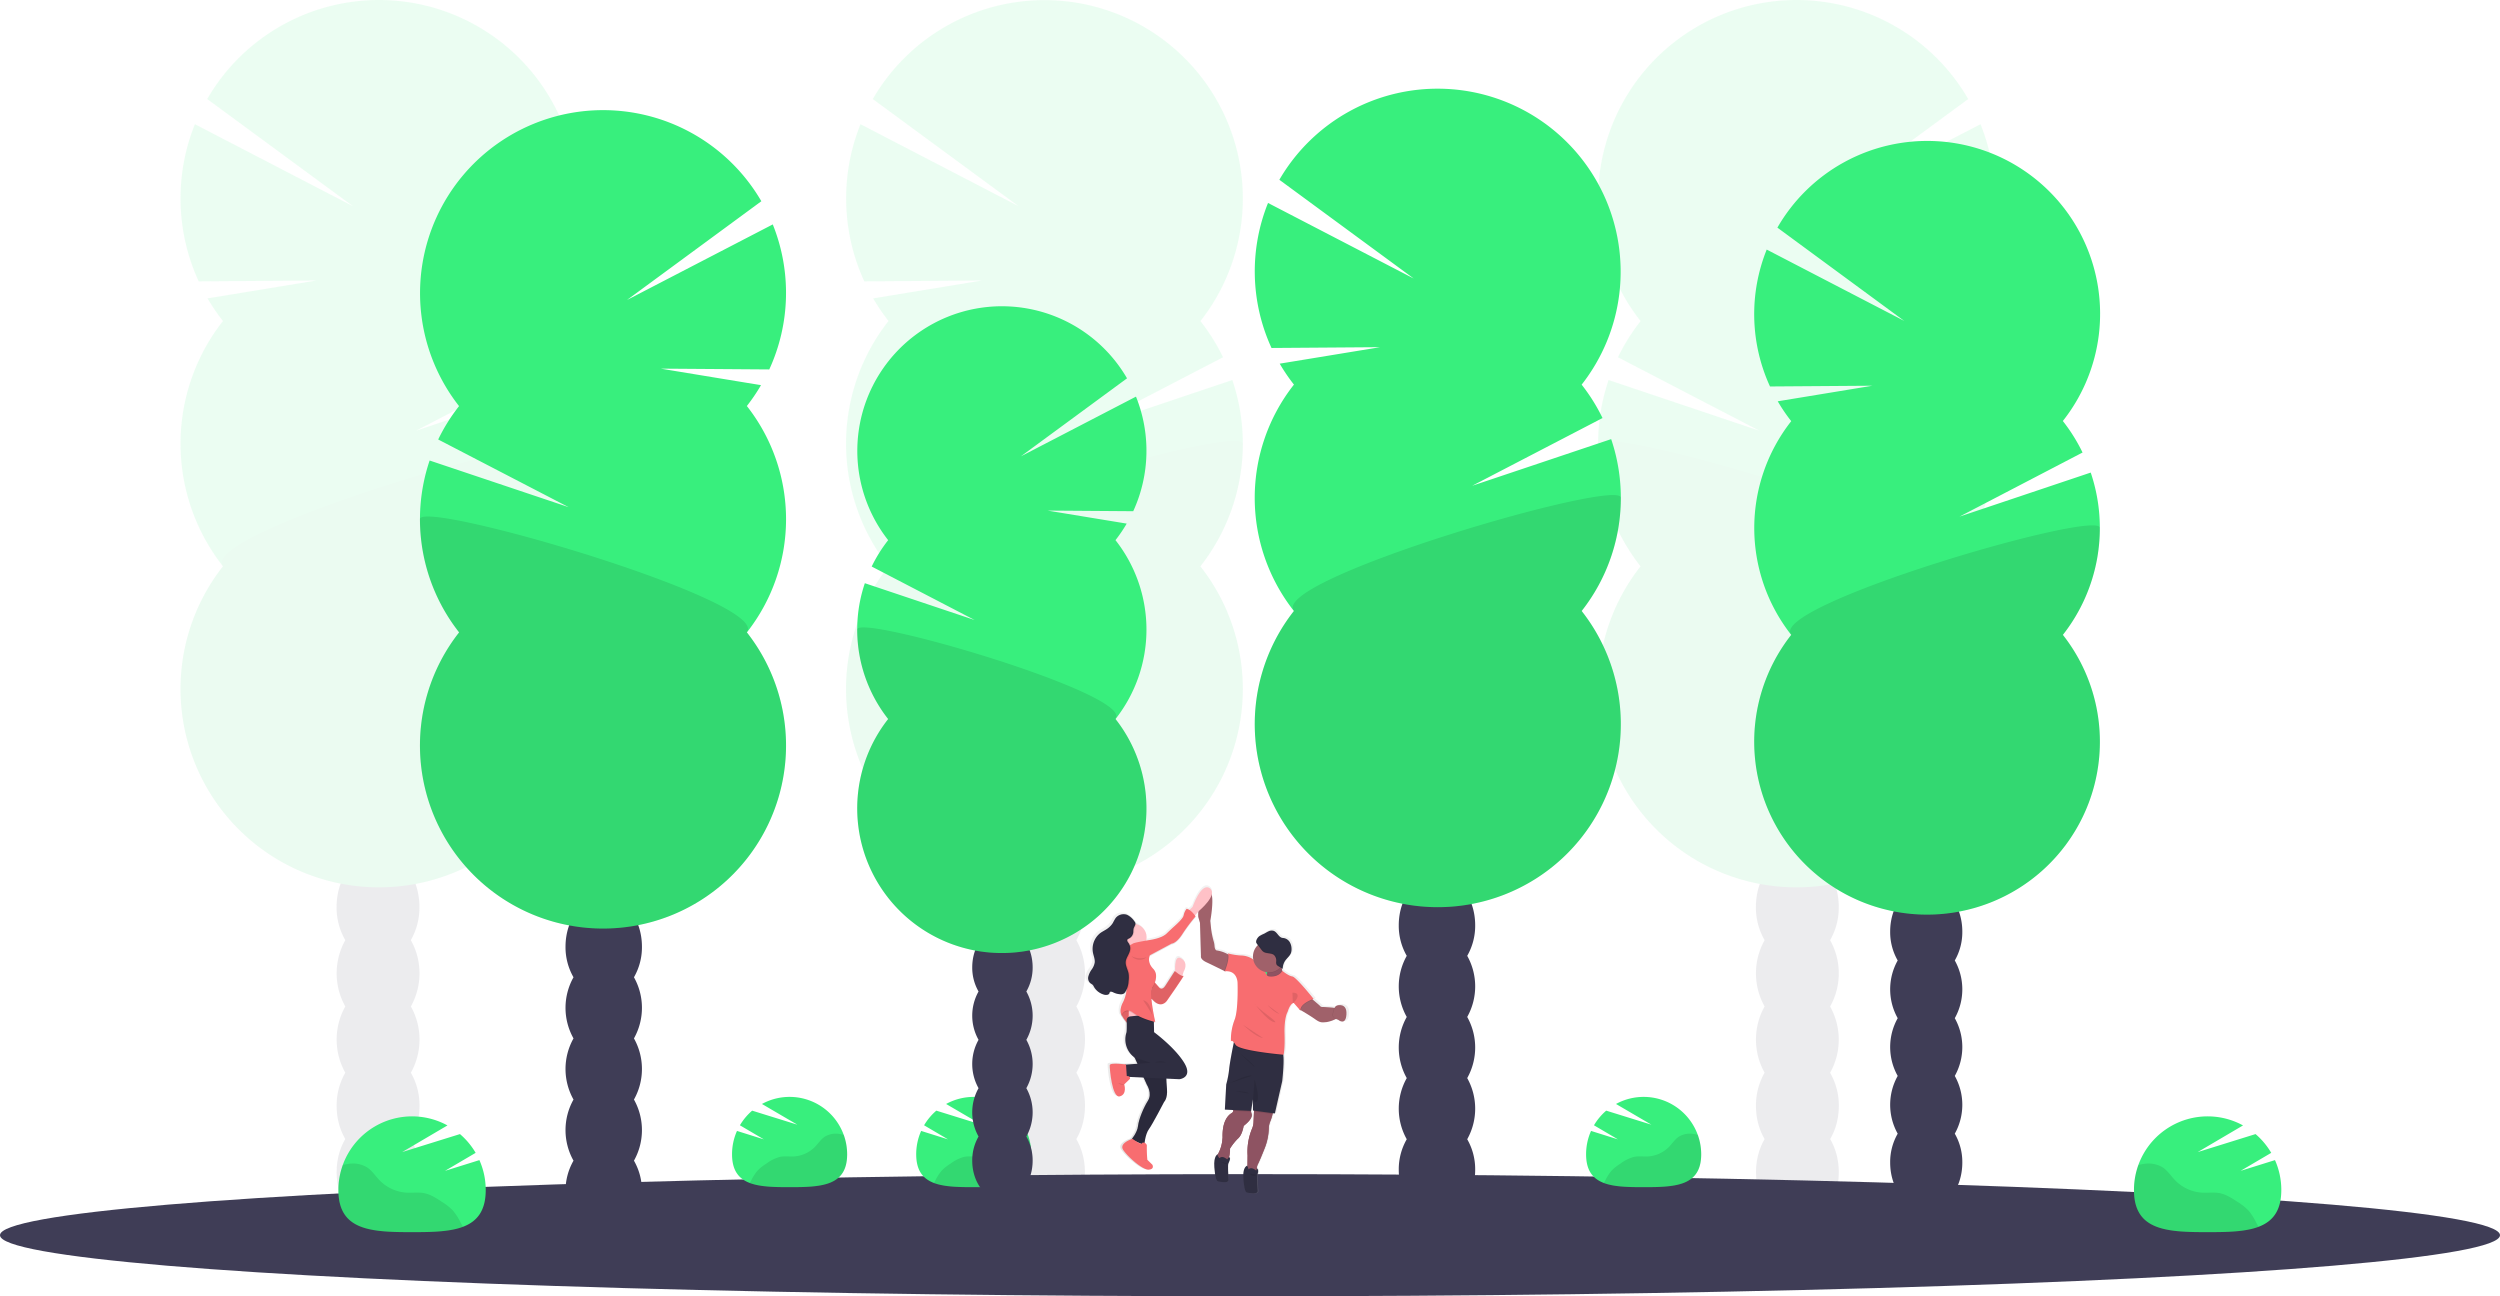 <?xml version="1.0" encoding="UTF-8" standalone="no"?>
<svg
   xmlns:dc="http://purl.org/dc/elements/1.1/"
   xmlns:cc="http://creativecommons.org/ns#"
   xmlns:rdf="http://www.w3.org/1999/02/22-rdf-syntax-ns#"
   xmlns:svg="http://www.w3.org/2000/svg"
   xmlns="http://www.w3.org/2000/svg"
   xmlns:sodipodi="http://sodipodi.sourceforge.net/DTD/sodipodi-0.dtd"
   xmlns:inkscape="http://www.inkscape.org/namespaces/inkscape"
   id="a9370ae1-210a-4918-a96d-edf406e909af"
   data-name="Layer 1"
   width="1086"
   height="563.104"
   viewBox="0 0 1086 563.104"
   version="1.1"
   sodipodi:docname="nature.svg"
   inkscape:version="1.0.1 (0767f8302a, 2020-10-17)">
  <sodipodi:namedview
     pagecolor="#ffffff"
     bordercolor="#666666"
     borderopacity="1"
     objecttolerance="10"
     gridtolerance="10"
     guidetolerance="10"
     inkscape:pageopacity="0"
     inkscape:pageshadow="2"
     inkscape:window-width="1860"
     inkscape:window-height="1016"
     id="namedview472"
     showgrid="false"
     inkscape:zoom="0.2705301"
     inkscape:cx="115.20514"
     inkscape:cy="340.01483"
     inkscape:window-x="60"
     inkscape:window-y="27"
     inkscape:window-maximized="1"
     inkscape:current-layer="g705"
     inkscape:document-rotation="0"
     fit-margin-top="0"
     fit-margin-left="0"
     fit-margin-right="0"
     fit-margin-bottom="0" />
  <defs
     id="defs9">
    <linearGradient
       id="b77fcadf-efbd-44d1-9146-365d58ec581c"
       x1="585.8"
       y1="811"
       x2="585.8"
       y2="677.2"
       gradientUnits="userSpaceOnUse">
      <stop
         offset="0"
         stop-color="gray"
         stop-opacity="0.25"
         id="stop2" />
      <stop
         offset="0.54"
         stop-color="gray"
         stop-opacity="0.12"
         id="stop4" />
      <stop
         offset="1"
         stop-color="gray"
         stop-opacity="0.1"
         id="stop6" />
    </linearGradient>
  </defs>
  <title
     id="title11">festivities</title>
  <g
     id="g705"
     transform="translate(0,-248.266)"
     inkscape:export-xdpi="96"
     inkscape:export-ydpi="96">
    <g
       id="g1050">
      <g
         opacity="0.1"
         id="g101">
        <ellipse
           cx="780.79"
           cy="757.47"
           rx="17.99"
           ry="23.55"
           fill="#3f3d56"
           id="ellipse89" />
        <path
           d="m 852,701 a 28.31,28.31 0 0 0 3.76,-14.39 c 0,-13 -8.06,-23.56 -18,-23.56 -9.94,0 -18,10.55 -18,23.56 a 28.41,28.41 0 0 0 3.79,14.39 29.44,29.44 0 0 0 0,28.79 29.42,29.42 0 0 0 0,28.78 28.47,28.47 0 0 0 -3.76,14.4 c 0,13 8.06,23.55 18,23.55 9.94,0 18,-10.54 18,-23.55 A 28.37,28.37 0 0 0 852,758.6 29.42,29.42 0 0 0 852,729.82 29.44,29.44 0 0 0 852,701 Z"
           transform="translate(-57,-44.32)"
           fill="#3f3d56"
           id="path91" />
        <ellipse
           cx="780.79"
           cy="613.53"
           rx="17.99"
           ry="23.55"
           fill="#3f3d56"
           id="ellipse93" />
        <ellipse
           cx="780.79"
           cy="584.75"
           rx="17.99"
           ry="23.55"
           fill="#3f3d56"
           id="ellipse95" />
        <path
           d="m 905.14,432.07 a 85.17,85.17 0 0 0 6.7,-9.87 l -47.28,-7.76 51.13,0.38 a 86.35,86.35 0 0 0 1.65,-68.29 l -68.6,35.59 63.26,-46.51 a 86.19,86.19 0 1 0 -142.34,96.46 86.51,86.51 0 0 0 -9.83,15.71 l 61.37,31.88 -65.43,-22 a 86.22,86.22 0 0 0 13.89,80.93 86.18,86.18 0 1 0 135.48,0 86.19,86.19 0 0 0 0,-106.56 z"
           transform="translate(-57,-44.32)"
           fill="#38ef7d"
           id="path97" />
        <path
           d="m 751.22,485.35 a 85.81,85.81 0 0 0 18.44,53.28 86.18,86.18 0 1 0 135.48,0 C 916.69,524 751.22,475.68 751.22,485.35 Z"
           transform="translate(-57,-44.32)"
           opacity="0.1"
           id="path99" />
      </g>
      <g
         opacity="0.1"
         id="g115">
        <ellipse
           cx="164.21"
           cy="757.47"
           rx="17.99"
           ry="23.55"
           fill="#3f3d56"
           id="ellipse103" />
        <path
           d="m 235.45,701 a 28.41,28.41 0 0 0 3.76,-14.39 c 0,-13 -8.06,-23.56 -18,-23.56 -9.94,0 -18,10.55 -18,23.56 A 28.31,28.31 0 0 0 207,701 a 29.44,29.44 0 0 0 0,28.79 29.42,29.42 0 0 0 0,28.78 28.37,28.37 0 0 0 -3.76,14.4 c 0,13 8.06,23.55 18,23.55 9.94,0 18,-10.54 18,-23.55 a 28.47,28.47 0 0 0 -3.76,-14.4 29.42,29.42 0 0 0 0,-28.78 29.44,29.44 0 0 0 0,-28.79 z"
           transform="translate(-57,-44.32)"
           fill="#3f3d56"
           id="path105" />
        <ellipse
           cx="164.21"
           cy="613.53"
           rx="17.99"
           ry="23.55"
           fill="#3f3d56"
           id="ellipse107" />
        <ellipse
           cx="164.21"
           cy="584.75"
           rx="17.99"
           ry="23.55"
           fill="#3f3d56"
           id="ellipse109" />
        <path
           d="m 153.86,432.07 a 85.17,85.17 0 0 1 -6.7,-9.87 l 47.28,-7.76 -51.13,0.38 a 86.35,86.35 0 0 1 -1.65,-68.29 l 68.6,35.59 L 147,335.61 a 86.19,86.19 0 1 1 142.34,96.46 86.51,86.51 0 0 1 9.83,15.71 l -61.37,31.88 65.43,-22 a 86.22,86.22 0 0 1 -13.89,80.93 86.18,86.18 0 1 1 -135.48,0 86.19,86.19 0 0 1 0,-106.56 z"
           transform="translate(-57,-44.32)"
           fill="#38ef7d"
           id="path111" />
        <path
           d="m 307.78,485.35 a 85.81,85.81 0 0 1 -18.44,53.28 86.18,86.18 0 1 1 -135.48,0 C 142.31,524 307.78,475.68 307.78,485.35 Z"
           transform="translate(-57,-44.32)"
           opacity="0.1"
           id="path113" />
      </g>
      <g
         opacity="0.1"
         id="g129">
        <ellipse
           cx="453.31"
           cy="757.47"
           rx="17.99"
           ry="23.55"
           fill="#3f3d56"
           id="ellipse117" />
        <path
           d="m 524.55,701 a 28.4,28.4 0 0 0 3.75,-14.39 c 0,-13 -8,-23.56 -18,-23.56 -10,0 -18,10.55 -18,23.56 a 28.31,28.31 0 0 0 3.78,14.39 29.44,29.44 0 0 0 0,28.79 29.42,29.42 0 0 0 0,28.78 28.37,28.37 0 0 0 -3.76,14.4 c 0,13 8.06,23.55 18,23.55 9.94,0 18,-10.54 18,-23.55 a 28.47,28.47 0 0 0 -3.75,-14.4 29.48,29.48 0 0 0 0,-28.78 29.5,29.5 0 0 0 0,-28.79 z"
           transform="translate(-57,-44.32)"
           fill="#3f3d56"
           id="path119" />
        <ellipse
           cx="453.31"
           cy="613.53"
           rx="17.99"
           ry="23.55"
           fill="#3f3d56"
           id="ellipse121" />
        <ellipse
           cx="453.31"
           cy="584.75"
           rx="17.99"
           ry="23.55"
           fill="#3f3d56"
           id="ellipse123" />
        <path
           d="m 443,432.07 a 85.17,85.17 0 0 1 -6.7,-9.87 l 47.27,-7.76 -51.12,0.38 a 86.35,86.35 0 0 1 -1.65,-68.29 l 68.6,35.59 -63.27,-46.51 a 86.19,86.19 0 1 1 142.35,96.46 85.91,85.91 0 0 1 9.82,15.71 l -61.4,31.88 65.43,-22 a 86.22,86.22 0 0 1 -13.89,80.93 86.18,86.18 0 1 1 -135.48,0 86.19,86.19 0 0 1 0,-106.56 z"
           transform="translate(-57,-44.32)"
           fill="#38ef7d"
           id="path125" />
        <path
           d="m 596.88,485.35 a 85.81,85.81 0 0 1 -18.44,53.28 86.18,86.18 0 1 1 -135.48,0 C 431.41,524 596.88,475.68 596.88,485.35 Z"
           transform="translate(-57,-44.32)"
           opacity="0.1"
           id="path127" />
      </g>
      <path
         d="m 906.16,709.81 a 24.69,24.69 0 0 0 3.27,-12.54 c 0,-11.33 -7,-20.51 -15.67,-20.51 -8.67,0 -15.67,9.18 -15.67,20.51 a 24.69,24.69 0 0 0 3.27,12.54 25.68,25.68 0 0 0 0,25.08 25.68,25.68 0 0 0 0,25.08 25.68,25.68 0 0 0 0,25.08 24.72,24.72 0 0 0 -3.27,12.54 c 0,11.33 7,20.52 15.67,20.52 8.67,0 15.67,-9.19 15.67,-20.52 a 24.72,24.72 0 0 0 -3.27,-12.54 25.68,25.68 0 0 0 0,-25.08 25.68,25.68 0 0 0 0,-25.08 25.68,25.68 0 0 0 0,-25.08 z"
         transform="translate(-57,-44.32)"
         fill="#3f3d56"
         id="path287" />
      <ellipse
         cx="836.76"
         cy="627.88"
         rx="15.67"
         ry="20.52"
         fill="#3f3d56"
         id="ellipse289" />
      <ellipse
         cx="836.76"
         cy="602.8"
         rx="15.67"
         ry="20.52"
         fill="#3f3d56"
         id="ellipse291" />
      <path
         d="m 835.08,475.5 a 74.94,74.94 0 0 1 -5.83,-8.59 l 41.18,-6.77 -44.54,0.33 A 75.22,75.22 0 0 1 824.46,401 l 59.75,31 -55.11,-40.53 a 75.09,75.09 0 1 1 124,84 75.42,75.42 0 0 1 8.56,13.69 l -53.45,27.84 57,-19.13 a 75.16,75.16 0 0 1 -12.1,70.51 75.08,75.08 0 1 1 -118,0 75.12,75.12 0 0 1 0,-92.84 z"
         fill="#38ef7d"
         id="path293"
         transform="translate(-57,-44.32)" />
      <path
         d="m 969.17,521.92 a 74.79,74.79 0 0 1 -16.06,46.42 75.08,75.08 0 1 1 -118,0 C 825,555.56 969.17,513.49 969.17,521.92 Z"
         transform="translate(-57,-44.32)"
         opacity="0.1"
         id="path295" />
      <path
         d="m 332.39,717.11 a 26.17,26.17 0 0 0 3.47,-13.28 c 0,-12 -7.43,-21.73 -16.6,-21.73 -9.17,0 -16.6,9.73 -16.6,21.73 a 26.17,26.17 0 0 0 3.47,13.28 27.15,27.15 0 0 0 0,26.56 27.15,27.15 0 0 0 0,26.56 27.13,27.13 0 0 0 0,26.55 26.23,26.23 0 0 0 -3.47,13.28 c 0,12 7.43,21.73 16.6,21.73 9.17,0 16.6,-9.73 16.6,-21.73 a 26.23,26.23 0 0 0 -3.47,-13.28 27.13,27.13 0 0 0 0,-26.55 27.15,27.15 0 0 0 0,-26.56 27.15,27.15 0 0 0 0,-26.56 z"
         transform="translate(-57,-44.32)"
         fill="#3f3d56"
         id="path297" />
      <ellipse
         cx="262.26"
         cy="632.96"
         rx="16.6"
         ry="21.73"
         fill="#3f3d56"
         id="ellipse299" />
      <ellipse
         cx="262.26"
         cy="606.4"
         rx="16.6"
         ry="21.73"
         fill="#3f3d56"
         id="ellipse301" />
      <path
         d="m 381.4,469 a 80.85,80.85 0 0 0 6.18,-9.1 l -43.58,-7.18 47.17,0.35 a 79.64,79.64 0 0 0 1.52,-63 L 329.37,422.9 387.73,380 a 79.51,79.51 0 1 0 -131.32,89 79.07,79.07 0 0 0 -9.06,14.5 L 304,512.89 243.63,492.63 a 79.59,79.59 0 0 0 12.82,74.66 79.51,79.51 0 1 0 125,0 79.53,79.53 0 0 0 0,-98.31 z"
         transform="translate(-57,-44.32)"
         fill="#38ef7d"
         id="path303" />
      <path
         d="m 239.4,518.14 a 79.2,79.2 0 0 0 17,49.15 79.51,79.51 0 1 0 125,0 c 10.65,-13.53 -142,-58.08 -142,-49.15 z"
         transform="translate(-57,-44.32)"
         opacity="0.1"
         id="path305" />
      <ellipse
         cx="543"
         cy="784.84"
         rx="543"
         ry="26.53"
         fill="#3f3d56"
         id="ellipse307" />
      <path
         d="m 639,728.83 a 1.75,1.75 0 0 0 -1.2,1.06 h -0.19 l -0.74,-0.12 c 0,0 -3.88,-0.32 -4.6,-0.27 a 1.44,1.44 0 0 1 -1.18,-0.67 l -2.89,-2.44 -0.22,-0.19 0.51,-0.18 c 0,0 -7.75,-9.62 -9.42,-9.81 -1.67,-0.19 -4.43,-2.43 -4.46,-2.46 v -0.15 c -0.06,-0.32 -0.1,-0.65 -0.14,-1 l 0.41,0.25 v 0 c 0,-0.11 0,-0.22 0,-0.34 v 0 a 6.24,6.24 0 0 1 1.16,-3.3 c 0.81,-1.12 2,-2 2.48,-3.29 a 4.81,4.81 0 0 0 0.25,-1.73 5.72,5.72 0 0 0 -0.8,-3 3.79,3.79 0 0 0 -2.54,-1.75 c -0.27,0 -0.55,0 -0.82,-0.11 -1.62,-0.38 -2.21,-2.55 -3.78,-3.08 a 3.21,3.21 0 0 0 -2.25,0.23 c -0.71,0.3 -1.34,0.74 -2,1.08 a 13,13 0 0 0 -2.1,1.07 l -0.2,0.17 v 0 l -0.13,0.12 v 0 a 4.34,4.34 0 0 0 -0.67,0.88 v 0.05 c 0,0 0,0.07 -0.05,0.1 v 0.08 0.1 0.09 0.09 0.1 0.09 0.11 a 0.31,0.31 0 0 1 0,0.08 c 0,0 0,0.07 0,0.11 a 0.19,0.19 0 0 0 0,0.08 0.37,0.37 0 0 0 0,0.11 v 0.19 a 0.13,0.13 0 0 1 0,0.06 v 0.17 0 a 3.5,3.5 0 0 0 0.75,1.06 l -0.09,0.09 a 6.82,6.82 0 0 0 -2.1,4.93 7,7 0 0 0 0.11,1.22 6.4,6.4 0 0 0 -1.14,-0.69 10,10 0 0 0 -4.26,-1 29.57,29.57 0 0 1 -5.79,-0.93 2.44,2.44 0 0 1 0.19,0.52 l -0.48,-0.27 a 14.16,14.16 0 0 0 -4.52,-1.52 c 0,0 -1,0.14 -1.13,-2 A 9.05,9.05 0 0 0 584.61,700.88 33.79,33.79 0 0 1 583,695 l -0.32,-3.11 c 0,0 1.51,-8.07 0.6,-11.49 a 2.39,2.39 0 0 0 -0.84,-2.78 c -3.8,-2.8 -7.64,8.11 -7.64,8.11 l -1.43,1.38 a 3.06,3.06 0 0 0 -1.21,-0.46 6.75,6.75 0 0 0 -1.3,2.93 c -0.28,1.14 -2.22,3 -4,4.57 -1.24,1.09 -2.44,2.22 -3.63,3.35 -0.89,0.84 -2.86,2 -7.16,2.72 l -1.85,0.3 a 5.71,5.71 0 0 0 0.22,-1.56 5.84,5.84 0 0 0 -4.59,-5.68 1.48,1.48 0 0 0 0,-0.42 1.73,1.73 0 0 0 -0.44,-0.79 8.36,8.36 0 0 0 -3.23,-2.8 4.21,4.21 0 0 0 -1.75,-0.28 H 544 a 4.47,4.47 0 0 0 -3.27,1.7 c -0.48,0.65 -0.77,1.41 -1.19,2.1 a 9.44,9.44 0 0 1 -3.26,3 c -0.77,0.46 -1.59,0.87 -2.32,1.4 a 8.71,8.71 0 0 0 -3.22,8.69 c 0.3,1.4 0.92,2.78 0.75,4.2 a 7.23,7.23 0 0 1 -1.33,3 9.61,9.61 0 0 0 -1.48,3 2.94,2.94 0 0 0 0.92,3 7.24,7.24 0 0 1 1,0.68 3.32,3.32 0 0 1 0.47,0.74 7.37,7.37 0 0 0 4.57,3.55 3,3 0 0 0 0.94,0.1 h 0.1 a 1.57,1.57 0 0 0 1.7,-0.78 1.65,1.65 0 0 1 0.16,-0.42 0.49,0.49 0 0 1 0.28,-0.19 2.26,2.26 0 0 1 0.67,0.25 8.49,8.49 0 0 0 3.23,0.91 3.62,3.62 0 0 0 0.57,0 2.52,2.52 0 0 0 1.16,-0.16 2.44,2.44 0 0 0 0.89,-0.77 l 0.15,-0.2 a 16.24,16.24 0 0 1 -1.46,4.52 8.26,8.26 0 0 0 -1.09,3.95 3.92,3.92 0 0 0 0.44,2.08 l 0.11,-0.22 a 15.86,15.86 0 0 0 2.17,3 21.13,21.13 0 0 1 -0.21,4.69 9.7,9.7 0 0 0 3.71,10.68 l 1.23,2.7 -5.07,0.36 c -0.51,-0.07 -7.15,-1 -7.18,0.33 -0.03,1.33 1,14.5 4.44,13.61 3.21,-0.83 2.15,-4.67 2,-5.18 h 0.11 -0.12 l 2.56,-2.43 a 1.11,1.11 0 0 0 -0.19,-0.84 v 0 l 6.19,0.28 1.45,3.18 c 0,0 2.47,3.76 0.47,6.92 -2,3.16 -4.08,8.11 -4.41,11.1 a 12.22,12.22 0 0 1 -2.74,5.66 c -1.16,0.4 -5.61,2.14 -3.84,4.79 2,3 8.65,8.8 11.32,8.6 2.67,-0.2 1.6,-2.14 1.6,-2.14 l -2.23,-2.18 a 53.84,53.84 0 0 1 -0.24,-6 1.38,1.38 0 0 0 -1,-1.42 c 0.21,-1.51 0.74,-4.35 1.88,-5.93 1.61,-2.21 6.75,-11.92 6.75,-11.92 0,0 1.63,-1.45 1.27,-5.77 -0.15,-1.74 -0.23,-3.27 -0.28,-4.48 l 5.82,0.26 c 0,0 6.24,-0.62 2,-7.31 -4.24,-6.69 -13.25,-13.25 -13.25,-13.25 l -0.08,-4.14 0.65,0.16 c 0,0 0,-0.15 -0.1,-0.42 h 0.1 A 88.66,88.66 0 0 1 556.62,726 l 0.37,0.17 c 3.87,4.48 6.48,0.69 6.48,0.69 0,0 8.18,-11.49 7.38,-11 a 0.69,0.69 0 0 1 -0.54,0 l 0.59,-1.88 c 0,0 2.42,-3.69 -1.09,-5.77 -2.86,-1.69 -2.79,3.62 -2.66,5.63 l -0.14,-0.13 c 0,0 -2.74,4.12 -4.21,6.43 -1.47,2.31 -2.7,0.79 -2.7,0.79 l -1.86,-2.09 a 7.43,7.43 0 0 0 0.44,-2.62 4.42,4.42 0 0 0 -1.26,-3.39 5.92,5.92 0 0 1 -1.87,-3.93 4.12,4.12 0 0 1 0.37,-1.61 l 9.65,-5.11 c 0,0 2,0 4.77,-4.18 a 72.11,72.11 0 0 1 5.85,-7.71 l -0.16,-0.22 0.16,-0.18 c 0,0 -0.11,-0.16 -0.31,-0.41 l 1.49,-1.72 a 22.75,22.75 0 0 0 0,2.33 l 0.76,2.61 0.44,14.49 c 0,0 -0.47,1.39 2.54,2.77 2.54,1.17 6.57,3.15 7.74,3.72 a 1.78,1.78 0 0 1 -0.07,0.17 h 0.35 v 0 0 c 5.87,-0.53 5.67,5.33 5.67,5.33 0,0 0.4,11.93 -1.4,16.08 a 23.7,23.7 0 0 0 -1.54,9.29 c 0,0 0.18,-0.87 1.19,0.27 l -0.07,0.32 c -0.57,2.88 -1.76,9 -2,11.47 a 40.22,40.22 0 0 1 -1.3,6.69 l -0.6,11 3.76,0.18 v 0.39 a 1.2,1.2 0 0 1 -0.63,1 c -1.29,0.7 -4.32,3.15 -4.08,10.69 L 588,787.8 a 15.37,15.37 0 0 1 -1.83,5.86 3.74,3.74 0 0 0 -0.23,0.44 0.35,0.35 0 0 1 0.1,-0.21 c 0,0 -1.95,0.4 -1.55,5.67 0.4,5.27 1,6.2 1.8,6.26 0.8,0.06 4.71,1 4.51,-0.92 -0.2,-1.92 -0.4,-6.26 -0.13,-6.92 0.27,-0.66 1.32,-2.43 0.31,-2.86 v 0 a 14.92,14.92 0 0 0 0.42,-3.69 24.18,24.18 0 0 1 3.37,-4.25 c 1.4,-1.16 2.16,-3.12 2.67,-5.64 0,-0.16 4.14,-2.9 3.54,-5.17 q -0.15,-0.58 -0.24,-1 c 0,-0.15 0,-0.28 -0.07,-0.4 h 0.08 l 0.83,-5 v 4.88 l 0.5,0.06 v 0.4 l -0.21,4.67 a 7.57,7.57 0 0 1 -0.6,2.65 26,26 0 0 0 -2.07,11.79 l -0.05,4.49 c -0.14,0 -2.18,0.51 -1.79,5.6 0.4,5.27 1,6.19 1.8,6.26 0.8,0.07 4.71,1 4.51,-0.92 -0.2,-1.92 -0.4,-6.26 -0.14,-6.92 0.26,-0.66 0.73,-2.4 -0.28,-2.83 a 3.74,3.74 0 0 1 0.42,-1.69 c 0.44,-0.75 1.91,-4.31 3,-7.05 a 25.35,25.35 0 0 0 1.86,-8.71 v -0.1 a 8.2,8.2 0 0 1 0.64,-2.93 20.73,20.73 0 0 0 1.07,-3.23 c 0,-0.13 0,-0.26 0.07,-0.38 l 0.95,0.12 3.28,-14.16 c 0,0 0.89,-7.68 0.46,-11.15 0,-0.14 0,-0.28 -0.06,-0.4 h 0.2 c 0,0 0.67,-1.71 0.47,-9 -0.2,-7.29 1.33,-9.62 1.33,-9.62 0.83,-2.63 1.75,-3.51 2.28,-3.81 v 0 a 1.09,1.09 0 0 1 0.46,-0.15 l 2.48,2.84 v 0 l 0.46,0.52 c 0,0 0,0 0,0 l 0.21,0.23 a 2.06,2.06 0 0 1 0,-0.35 c 1.32,0.77 4.38,2.56 6.2,3.85 2.38,1.68 3,1.49 5.11,1.31 a 13.78,13.78 0 0 0 4.11,-1.35 h 0.1 a 5,5 0 0 0 1,0.39 c 0,0 3.36,2.84 3.68,-2.35 0.32,-5.19 -4.03,-4.1 -4.03,-4.1 z m -87.1,60.43 a 5.11,5.11 0 0 1 -1,-0.41 z m -5.25,-56.18 v 0.74 0 c -0.02,-0.23 -0.01,-0.49 0,-0.74 z m 52.49,65.78 v 0.29 c -0.06,-0.15 -0.09,-0.15 0,-0.29 z"
         transform="translate(-57,-44.32)"
         fill="url(#b77fcadf-efbd-44d1-9146-365d58ec581c)"
         id="path309"
         style="fill:url(#b77fcadf-efbd-44d1-9146-365d58ec581c)" />
      <rect
         x="547.16"
         y="668.2"
         width="5.7"
         height="5.99"
         fill="#38ef7d"
         id="rect311" />
      <path
         d="m 597.23,781.72 c -0.5,2.5 -1.24,4.45 -2.62,5.6 a 24.17,24.17 0 0 0 -3.31,4.22 c 0,4.1 -1.11,5.34 -1.11,5.34 l -1.11,0.3 h -2.75 a 12.82,12.82 0 0 1 -0.59,-2.2 2.51,2.51 0 0 1 0.43,-1.22 15.43,15.43 0 0 0 1.8,-5.82 l 0.12,-1.21 c -0.23,-7.5 2.74,-9.94 4,-10.63 a 1.22,1.22 0 0 0 0.62,-1 v 0 l 0.22,-2.14 7.4,0.36 a 6,6 0 0 0 0.13,2.16 c 0,0.31 0.13,0.66 0.23,1.05 0.6,2.31 -3.43,5.02 -3.46,5.19 z"
         transform="translate(-57,-44.32)"
         fill="#a0616a"
         id="path313" />
      <path
         d="m 609.78,776.54 a 18.75,18.75 0 0 1 -1,3.2 8.4,8.4 0 0 0 -0.63,2.92 v 0.1 a 25.5,25.5 0 0 1 -1.82,8.66 c -1.09,2.72 -2.53,6.26 -3,7 a 5.76,5.76 0 0 0 -0.29,3.34 l -4.17,-0.29 0.07,-7 a 26.06,26.06 0 0 1 2,-11.72 7.72,7.72 0 0 0 0.58,-2.63 l 0.21,-4.65 0.06,-1.37 c 0,0 7.37,-1.05 8,0.62 a 3.66,3.66 0 0 1 -0.01,1.82 z"
         transform="translate(-57,-44.32)"
         fill="#a0616a"
         id="path315" />
      <path
         d="m 597.23,781.72 c -0.5,2.5 -1.24,4.45 -2.62,5.6 a 24.17,24.17 0 0 0 -3.31,4.22 c 0,4.1 -1.11,5.34 -1.11,5.34 l -1.11,0.3 h -2.75 a 12.82,12.82 0 0 1 -0.59,-2.2 2.51,2.51 0 0 1 0.43,-1.22 15.43,15.43 0 0 0 1.8,-5.82 l 0.12,-1.21 c -0.23,-7.5 2.74,-9.94 4,-10.63 a 1.22,1.22 0 0 0 0.62,-1 v 0 l 0.22,-2.14 7.4,0.36 a 6,6 0 0 0 0.13,2.16 c 0,0.31 0.13,0.66 0.23,1.05 0.6,2.31 -3.43,5.02 -3.46,5.19 z"
         transform="translate(-57,-44.32)"
         fill="#8e5362"
         id="path317" />
      <path
         d="m 609.78,776.54 a 18.75,18.75 0 0 1 -1,3.2 8.4,8.4 0 0 0 -0.63,2.92 v 0.1 a 25.5,25.5 0 0 1 -1.82,8.66 c -1.09,2.72 -2.53,6.26 -3,7 a 5.76,5.76 0 0 0 -0.29,3.34 l -4.17,-0.29 0.07,-7 a 26.06,26.06 0 0 1 2,-11.72 7.72,7.72 0 0 0 0.58,-2.63 l 0.21,-4.65 0.06,-1.37 c 0,0 7.37,-1.05 8,0.62 a 3.66,3.66 0 0 1 -0.01,1.82 z"
         transform="translate(-57,-44.32)"
         fill="#8e5362"
         id="path319" />
      <path
         d="m 600.47,775.53 -7.75,-0.38 0.22,-2.14 7.4,0.36 a 6,6 0 0 0 0.13,2.16 z"
         transform="translate(-57,-44.32)"
         opacity="0.1"
         id="path321" />
      <path
         d="m 609.78,776.54 -8,-1.08 0.06,-1.37 c 0,0 7.37,-1.05 8,0.62 a 3.66,3.66 0 0 1 -0.06,1.83 z"
         transform="translate(-57,-44.32)"
         opacity="0.1"
         id="path323" />
      <path
         d="m 614,762.2 -3.21,14.08 -9.5,-1.28 v -4.84 l -0.82,5 -11.39,-0.56 0.59,-10.91 a 40.25,40.25 0 0 0 1.27,-6.64 c 0.22,-2.47 1.39,-8.55 2,-11.4 0.18,-1 0.3,-1.54 0.3,-1.54 0,0 19.52,4.06 20.8,5.53 a 3.16,3.16 0 0 1 0.45,1.5 c 0.39,3.43 -0.49,11.06 -0.49,11.06 z"
         transform="translate(-57,-44.32)"
         fill="#2f2e41"
         id="path325" />
      <path
         d="m 591.21,763.12 c 0,0 7.68,-4 9.55,-3.18 z"
         transform="translate(-57,-44.32)"
         opacity="0.1"
         id="path327" />
      <path
         d="m 595.4,750 c 0,0 6.38,4.85 6.58,6.16 z"
         transform="translate(-57,-44.32)"
         opacity="0.1"
         id="path329" />
      <path
         d="m 593.66,766.65 c 0,0 4.62,-0.19 6.09,1 z"
         transform="translate(-57,-44.32)"
         opacity="0.1"
         id="path331" />
      <path
         d="m 602,761.47 c 0,0 2.19,7.18 1.24,9.15 -0.95,1.97 -1.93,-0.46 -1.93,-0.46 z"
         transform="translate(-57,-44.32)"
         opacity="0.1"
         id="path333" />
      <path
         d="m 598.9,798.92 c 0,0 -2.17,0.33 -1.77,5.57 0.4,5.24 1,6.15 1.77,6.22 0.77,0.07 4.61,1 4.42,-0.92 -0.19,-1.92 -0.4,-6.22 -0.13,-6.87 0.27,-0.65 0.71,-2.39 -0.28,-2.82 l -0.22,1 c 0,0 -2.09,-1.93 -3.34,-0.52 a 5.22,5.22 0 0 0 -0.25,-1 c -0.1,-0.31 -0.4,-0.47 -0.2,-0.66 z"
         transform="translate(-57,-44.32)"
         fill="#2f2e41"
         id="path335" />
      <path
         d="m 638.45,734.63 c 0,0 -0.49,0.27 -1.22,0.62 a 13.57,13.57 0 0 1 -4,1.34 c -2,0.17 -2.68,0.37 -5,-1.3 -1.79,-1.28 -4.79,-3.07 -6.09,-3.83 l -0.57,-0.34 h -0.06 v 0 l 1.08,-3 3.83,-2 1,0.82 2.83,2.43 a 1.4,1.4 0 0 0 1.15,0.66 c 0.71,-0.05 4.52,0.27 4.52,0.27 l 0.72,0.12 1.52,0.25 z"
         transform="translate(-57,-44.32)"
         fill="#a0616a"
         id="path337" />
      <path
         d="m 638.45,734.63 c 0,0 -0.49,0.27 -1.22,0.62 -0.77,-0.39 -1.72,-1.13 -1.35,-2.34 0.37,-1.21 0.42,-1.95 0.69,-2.56 l 1.52,0.25 z"
         transform="translate(-57,-44.32)"
         opacity="0.1"
         id="path339" />
      <path
         d="m 637.94,729.32 c 0,0 4.27,-1.23 3.95,3.93 -0.32,5.16 -3.61,2.33 -3.61,2.33 0,0 -2.8,-0.73 -2.21,-2.67 0.59,-1.94 0.42,-3.12 1.87,-3.59 z"
         transform="translate(-57,-44.32)"
         fill="#a0616a"
         id="path341" />
      <path
         d="m 593.63,712.62 -4.45,1.87 h -0.07 -0.05 l -0.28,-0.14 c -1.15,-0.57 -5.1,-2.53 -7.59,-3.7 -3,-1.37 -2.49,-2.75 -2.49,-2.75 l -0.43,-14.41 -0.75,-2.58 c 0,0 -0.54,-8.78 3.73,-11 4.27,-2.22 1.51,12.7 1.51,12.7 l 0.31,3.1 a 34.44,34.44 0 0 0 1.17,5.85 8.51,8.51 0 0 1 0.35,1.92 c 0.13,2.1 1.11,2 1.11,2 a 13.67,13.67 0 0 1 4.43,1.5 12.08,12.08 0 0 1 1.47,0.93 z"
         transform="translate(-57,-44.32)"
         fill="#a0616a"
         id="path343" />
      <path
         d="m 609.48,719.5 -3.8,-0.4 a 14.33,14.33 0 0 0 1.61,-3.29 5.48,5.48 0 0 0 0.17,-0.67 2.29,2.29 0 0 0 -0.21,-1.67 c -1.11,-1.64 6.62,-3.93 6.62,-3.93 a 18.92,18.92 0 0 0 -0.09,2.73 15.61,15.61 0 0 0 0.2,1.88 4.72,4.72 0 0 0 1.59,3.09 c 2.43,1.67 -6.09,2.26 -6.09,2.26 z"
         transform="translate(-57,-44.32)"
         fill="#8e5362"
         id="path345" />
      <path
         d="m 609.48,719.5 -3.8,-0.4 a 14.33,14.33 0 0 0 1.61,-3.29 c 0.44,0.63 0.59,0.61 1.21,0.74 0,0 3.83,0.57 5.48,-2.4 a 4.72,4.72 0 0 0 1.59,3.09 c 2.43,1.67 -6.09,2.26 -6.09,2.26 z"
         transform="translate(-57,-44.32)"
         opacity="0.1"
         id="path347" />
      <path
         d="m 622.1,731.46 a 2.11,2.11 0 0 0 0,0.35 l -0.59,-0.69 v 0 l 1.08,-3 3.83,-2 1,0.82 c -1.42,0.44 -5.25,2.06 -5.32,4.52 z"
         transform="translate(-57,-44.32)"
         opacity="0.1"
         id="path349" />
      <path
         d="m 593.63,712.62 -4.45,1.87 h -0.12 -0.34 l 0.06,-0.17 c 0.37,-0.9 2.1,-5.3 1.35,-7.38 a 12.08,12.08 0 0 1 1.47,0.93 z"
         transform="translate(-57,-44.32)"
         opacity="0.1"
         id="path351" />
      <path
         d="m 614.45,751.12 c -1.73,-0.16 -19.07,-1.76 -20.69,-4.31 a 8.49,8.49 0 0 0 -0.86,-1.18 c 0.18,-1 0.3,-1.54 0.3,-1.54 0,0 19.52,4.06 20.8,5.53 a 3.16,3.16 0 0 1 0.45,1.5 z"
         transform="translate(-57,-44.32)"
         opacity="0.1"
         id="path353" />
      <path
         d="m 608.5,716.74 c 0,0 3.87,0.58 5.51,-2.44 0,0 2.74,2.25 4.38,2.45 1.64,0.2 9.23,9.75 9.23,9.75 0,0 -6.09,2 -5.7,5.11 L 619,728.27 c 0,0 -1.44,-0.06 -2.68,3.93 0,0 -1.51,2.29 -1.31,9.56 0.2,7.27 -0.46,9 -0.46,9 0,0 -19.13,-1.64 -20.83,-4.33 -1.7,-2.69 -2,-1.37 -2,-1.37 a 23.89,23.89 0 0 1 1.5,-9.24 c 1.77,-4.12 1.38,-16 1.38,-16 0,0 0.19,-5.83 -5.57,-5.3 0,0 2.42,-5.64 1.31,-7.8 a 28.57,28.57 0 0 0 5.68,0.93 9.78,9.78 0 0 1 4.18,1 4.65,4.65 0 0 1 1.73,1.31 2.55,2.55 0 0 0 3,0.85 30,30 0 0 0 1.71,4.2 l 0.23,0.42 c 0.12,0.19 0.23,0.38 0.35,0.55 a 1.39,1.39 0 0 0 1.28,0.76 z"
         transform="translate(-57,-44.32)"
         fill="#f86d70"
         id="path355" />
      <path
         d="m 613.78,712.27 a 6.75,6.75 0 0 1 -0.69,0.83 6.85,6.85 0 0 1 -4.92,2.07 c -0.24,0 -0.48,0 -0.71,0 a 2.29,2.29 0 0 0 -0.21,-1.67 c -1.11,-1.64 6.62,-3.93 6.62,-3.93 a 18.92,18.92 0 0 0 -0.09,2.7 z"
         transform="translate(-57,-44.32)"
         opacity="0.1"
         id="path357" />
      <path
         d="m 615.05,708.1 a 6.88,6.88 0 1 1 -6.88,-6.88 6.83,6.83 0 0 1 6.88,6.88 z"
         transform="translate(-57,-44.32)"
         fill="#a0616a"
         id="path359" />
      <path
         d="m 618.45,723.82 0.14,4.6 c 0,0 2.06,-1.65 2.12,-3.23 0.06,-1.58 -2.26,-1.37 -2.26,-1.37 z"
         transform="translate(-57,-44.32)"
         opacity="0.1"
         id="path361" />
      <path
         d="m 601.88,728.42 c 0,0 5.41,7.42 8.55,8.17 3.14,0.75 -7.37,-5.76 -8.55,-8.17 z"
         transform="translate(-57,-44.32)"
         opacity="0.1"
         id="path363" />
      <path
         d="m 607.61,729.19 c 0,0 3,3.4 5.18,3.83 z"
         transform="translate(-57,-44.32)"
         opacity="0.1"
         id="path365" />
      <path
         d="m 597,737.77 c 0,0 5.5,5.4 8.65,5.73 z"
         transform="translate(-57,-44.32)"
         opacity="0.1"
         id="path367" />
      <path
         d="m 615.05,708.1 a 6.83,6.83 0 0 1 -2,4.8 l -0.76,-0.46 a 2.15,2.15 0 0 1 -0.73,-0.64 2.55,2.55 0 0 1 -0.16,-1.43 3.35,3.35 0 0 0 -1,-2.78 c -1.31,-1 -3.4,-0.47 -4.71,-1.49 a 5,5 0 0 1 -0.84,-0.93 l -1.24,-1.66 -0.26,-0.32 a 6.88,6.88 0 0 1 11.7,4.91 z"
         transform="translate(-57,-44.32)"
         opacity="0.1"
         id="path369" />
      <path
         d="m 604,699.3 a 12.46,12.46 0 0 1 2.05,-1.07 c 0.68,-0.34 1.3,-0.78 2,-1.08 a 3.07,3.07 0 0 1 2.2,-0.22 c 1.54,0.53 2.12,2.68 3.71,3.06 0.26,0.06 0.54,0.06 0.81,0.11 a 3.73,3.73 0 0 1 2.49,1.73 5.89,5.89 0 0 1 0.79,3 5,5 0 0 1 -0.25,1.72 c -0.47,1.28 -1.64,2.16 -2.44,3.27 a 6.24,6.24 0 0 0 -1.14,3.62 l -1.92,-1.19 a 2.15,2.15 0 0 1 -0.73,-0.64 2.53,2.53 0 0 1 -0.16,-1.42 3.37,3.37 0 0 0 -1,-2.79 c -1.31,-1 -3.4,-0.46 -4.71,-1.49 a 4.4,4.4 0 0 1 -0.84,-0.93 c -0.41,-0.55 -0.83,-1.1 -1.24,-1.66 a 4.73,4.73 0 0 1 -0.9,-1.25 c -0.28,-0.95 0.61,-2.25 1.28,-2.77 z"
         transform="translate(-57,-44.32)"
         fill="#2f2e41"
         id="path371" />
      <path
         d="m 612.55,712 a 2.06,2.06 0 0 1 -0.74,-0.63 2.55,2.55 0 0 1 -0.16,-1.43 3.32,3.32 0 0 0 -1,-2.78 c -1.3,-1 -3.39,-0.47 -4.71,-1.49 a 5,5 0 0 1 -0.84,-0.93 c -0.41,-0.55 -0.82,-1.11 -1.24,-1.66 a 4.62,4.62 0 0 1 -0.9,-1.26 2.86,2.86 0 0 1 0.91,-2.37 3,3 0 0 0 -1.12,2.59 4.73,4.73 0 0 0 0.9,1.25 c 0.41,0.56 0.83,1.11 1.24,1.66 a 4.4,4.4 0 0 0 0.84,0.93 c 1.31,1 3.4,0.45 4.71,1.49 a 3.37,3.37 0 0 1 1,2.79 2.53,2.53 0 0 0 0.16,1.42 2.15,2.15 0 0 0 0.73,0.64 l 1.92,1.19 c 0,-0.11 0,-0.23 0,-0.34 z"
         transform="translate(-57,-44.32)"
         opacity="0.1"
         id="path373" />
      <path
         d="m 586.05,794 c 0,0 -1.92,0.4 -1.53,5.64 0.39,5.24 1,6.16 1.77,6.22 0.77,0.06 4.62,1 4.42,-0.91 -0.2,-1.91 -0.39,-6.22 -0.13,-6.88 0.26,-0.66 1.3,-2.42 0.31,-2.85 l -0.8,1 c 0,0 -2.09,-1.93 -3.34,-0.53 0,0.04 -1.16,-1.24 -0.7,-1.69 z"
         transform="translate(-57,-44.32)"
         fill="#2f2e41"
         id="path375" />
      <path
         d="m 587.26,797.24 c 0.41,0.19 0.8,0.44 1.21,0.64 a 2.76,2.76 0 0 0 1.32,0.31 1,1 0 0 0 0.54,-0.19"
         transform="translate(-57,-44.32)"
         opacity="0.1"
         id="path377" />
      <path
         d="m 599.85,802.38 a 9.37,9.37 0 0 0 0.71,0.7 2.49,2.49 0 0 0 1.38,0.28 0.61,0.61 0 0 0 0.23,0 0.48,0.48 0 0 0 0.21,-0.19 l 0.26,-0.33"
         transform="translate(-57,-44.32)"
         opacity="0.1"
         id="path379" />
      <path
         d="m 567.56,715.24 c 0,0 -0.88,-8.39 2.56,-6.32 3.44,2.07 1.06,5.73 1.06,5.73 l -0.8,2.59 z"
         transform="translate(-57,-44.32)"
         fill="#ffc1c7"
         id="path381" />
      <path
         d="m 573.06,688.45 2,-1.93 c 0,0 3.76,-10.84 7.5,-8.06 3.74,2.78 -4.74,9.83 -4.74,9.83 l -2.24,2.62 z"
         transform="translate(-57,-44.32)"
         fill="#ffc1c7"
         id="path383" />
      <path
         d="m 544.31,731.32 -0.1,2.22 c 0,0 1.8,3.15 2.56,3.38 0.76,0.23 0.68,-6.65 0.68,-6.65 z"
         transform="translate(-57,-44.32)"
         fill="#f86d70"
         id="path385" />
      <path
         d="m 544.11,731.51 -0.1,2.23 c 0,0 1.81,3.14 2.56,3.37 0.75,0.23 0.69,-6.64 0.69,-6.64 z"
         transform="translate(-57,-44.32)"
         opacity="0.1"
         id="path387" />
      <polygon
         points="490.32,684.56 490.45,692.77 499.59,692.77 498.9,687.99 "
         fill="#ffc1c7"
         id="polygon389" />
      <path
         d="m 549.45,749.36 0.43,2.62 5.33,11.86 c 0,0 2.43,3.73 0.46,6.87 -1.97,3.14 -4,8.06 -4.32,11 -0.32,2.94 -2.91,5.9 -2.91,5.9 l 5.63,2.39 c 0,0 0.39,-4.69 2,-6.88 1.61,-2.19 6.62,-11.86 6.62,-11.86 0,0 1.6,-1.44 1.24,-5.73 -0.36,-4.29 -0.32,-7.3 -0.32,-7.3 l -0.56,-6.84 z"
         transform="translate(-57,-44.32)"
         fill="#2f2e41"
         id="path391" />
      <path
         d="m 549.45,749.36 0.43,2.62 5.33,11.86 c 0,0 2.43,3.73 0.46,6.87 -1.97,3.14 -4,8.06 -4.32,11 -0.32,2.94 -2.91,5.9 -2.91,5.9 l 5.63,2.39 c 0,0 0.39,-4.69 2,-6.88 1.61,-2.19 6.62,-11.86 6.62,-11.86 0,0 1.6,-1.44 1.24,-5.73 -0.36,-4.29 -0.32,-7.3 -0.32,-7.3 l -0.56,-6.84 z"
         transform="translate(-57,-44.32)"
         opacity="0.1"
         id="path393" />
      <path
         d="m 548.93,787.29 c 0,0 -6,1.83 -4,4.84 2,3.01 8.48,8.75 11.1,8.55 2.62,-0.2 1.57,-2.13 1.57,-2.13 l -2.19,-2.16 a 53.89,53.89 0 0 1 -0.23,-5.93 c 0.16,-1.34 -1.87,-2 -2.13,-1.18 -0.26,0.82 -4.12,-1.99 -4.12,-1.99 z"
         transform="translate(-57,-44.32)"
         fill="#f86d70"
         id="path395" />
      <path
         d="m 552.73,733.6 -4.78,0.52 a 1.72,1.72 0 0 0 -1.53,1.75 c 0.05,1.91 0.09,5 -0.18,5.5 a 9.71,9.71 0 0 0 3.64,10.63 l 7.1,2.26 -11.39,0.82 0.36,6.32 1.76,-1 21.62,1 c 0,0 6.12,-0.62 2,-7.27 -4.12,-6.65 -13,-13.16 -13,-13.16 l -0.1,-5.18 -0.65,-1.5 z"
         transform="translate(-57,-44.32)"
         fill="#2f2e41"
         id="path397" />
      <path
         d="m 558.65,754.14 a 6.18,6.18 0 0 1 4.92,0 z"
         transform="translate(-57,-44.32)"
         opacity="0.1"
         id="path399" />
      <path
         d="m 546.14,755 c 0,0 -7,-1 -7.07,0.33 -0.07,1.33 1,14.4 4.35,13.52 3.35,-0.88 1.94,-5.21 1.94,-5.21 l 2.52,-2.42 c 0,0 0.26,-1.34 -1.41,-1.21 z"
         transform="translate(-57,-44.32)"
         fill="#f86d70"
         id="path401" />
      <path
         d="m 557.8,718.38 2.79,3.18 c 0,0 1.21,1.5 2.65,-0.79 1.44,-2.29 4.12,-6.38 4.12,-6.38 0,0 3,2.62 3.77,2.09 0.77,-0.53 -7.24,10.91 -7.24,10.91 0,0 -2.55,3.76 -6.35,-0.69 l -1.11,-0.52 z"
         transform="translate(-57,-44.32)"
         fill="#f86d70"
         id="path403" />
      <path
         d="m 557.61,718.38 2.78,3.18 c 0,0 1.21,1.5 2.65,-0.79 1.44,-2.29 4.13,-6.38 4.13,-6.38 0,0 3,2.62 3.76,2.09 0.76,-0.53 -7.23,10.91 -7.23,10.91 0,0 -2.56,3.76 -6.36,-0.69 l -1.11,-0.52 z"
         transform="translate(-57,-44.32)"
         opacity="0.1"
         id="path405" />
      <circle
         cx="492.29"
         cy="655.36"
         r="5.8"
         fill="#ffc1c7"
         id="circle407" />
      <path
         d="m 549.29,702.79 c 0,0 -5,2.36 -4.39,6.49 a 91.24,91.24 0 0 1 0.69,9.33 c 0,0 2.26,3.34 -0.74,9.73 0,0 -1.92,3.24 -0.64,5.6 0,0 1.42,-3.74 5.08,-1 3.66,2.74 9.56,4 9.56,4 0,0 -3.05,-13.36 -1.18,-15.23 0,0 3.24,-4.81 0.3,-7.85 -2.94,-3.04 -1.48,-5.9 -1.48,-5.9 l 9.47,-5.08 c 0,0 2,0 4.68,-4.15 a 70.8,70.8 0 0 1 5.73,-7.67 c 0,0 -2,-3 -3.93,-3.27 a 6.81,6.81 0 0 0 -1.28,2.91 c -0.28,1.13 -2.17,3 -3.89,4.54 -1.21,1.08 -2.39,2.21 -3.56,3.33 -0.87,0.84 -2.81,2 -7,2.71 -6.96,1.15 -7.42,1.51 -7.42,1.51 z"
         transform="translate(-57,-44.32)"
         opacity="0.1"
         id="path409" />
      <path
         d="m 549.29,702.4 c 0,0 -5,2.36 -4.39,6.48 a 91.54,91.54 0 0 1 0.69,9.34 c 0,0 2.26,3.34 -0.74,9.72 0,0 -1.92,3.25 -0.64,5.6 0,0 1.42,-3.73 5.08,-1 3.66,2.73 9.56,4 9.56,4 0,0 -3.05,-13.36 -1.18,-15.23 0,0 3.24,-4.81 0.3,-7.86 -2.94,-3.05 -1.48,-5.89 -1.48,-5.89 l 9.47,-5.08 c 0,0 2,0 4.68,-4.16 a 71.26,71.26 0 0 1 5.73,-7.66 c 0,0 -2,-3.05 -3.93,-3.28 a 6.91,6.91 0 0 0 -1.28,2.92 c -0.28,1.13 -2.17,3 -3.89,4.54 -1.21,1.08 -2.39,2.2 -3.56,3.33 -0.87,0.83 -2.81,2 -7,2.71 -6.96,1.12 -7.42,1.52 -7.42,1.52 z"
         transform="translate(-57,-44.32)"
         fill="#f86d70"
         id="path411" />
      <path
         d="m 553.58,727.09 c 0,0 3.86,5.7 4,6.68 -0.04,0 -0.58,-6.12 -4,-6.68 z"
         transform="translate(-57,-44.32)"
         opacity="0.1"
         id="path413" />
      <path
         d="m 548.5,707.9 a 4.76,4.76 0 0 0 6.59,0.53 8.38,8.38 0 0 1 -6.59,-0.53 z"
         transform="translate(-57,-44.32)"
         opacity="0.1"
         id="path415" />
      <path
         d="m 550.59,693.61 a 1.79,1.79 0 0 0 -0.42,-0.79 8.4,8.4 0 0 0 -3.17,-2.82 4.38,4.38 0 0 0 -5,1.42 c -0.47,0.64 -0.76,1.41 -1.17,2.09 a 9.23,9.23 0 0 1 -3.19,3 c -0.76,0.47 -1.56,0.87 -2.28,1.4 a 8.71,8.71 0 0 0 -3.15,8.64 c 0.28,1.39 0.89,2.77 0.73,4.18 a 7.47,7.47 0 0 1 -1.3,3 9.35,9.35 0 0 0 -1.46,3 2.94,2.94 0 0 0 0.9,3 5.34,5.34 0 0 1 1,0.68 2.94,2.94 0 0 1 0.47,0.73 7.18,7.18 0 0 0 4.48,3.53 c 0.85,0.22 2,0.14 2.29,-0.68 a 1.46,1.46 0 0 1 0.16,-0.41 c 0.28,-0.4 0.89,-0.17 1.32,0 a 8.08,8.08 0 0 0 3.18,0.91 2.56,2.56 0 0 0 1.29,-0.15 2.38,2.38 0 0 0 0.88,-0.76 9.35,9.35 0 0 0 1.51,-4.79 11.4,11.4 0 0 0 0,-3.3 c -0.33,-1.74 -1.39,-3.37 -1.23,-5.13 0.16,-1.76 1.69,-3.43 1.93,-5.31 a 4.06,4.06 0 0 0 -0.69,-2.79 4.25,4.25 0 0 1 -0.53,-0.82 0.82,0.82 0 0 1 0.16,-0.9 1.3,1.3 0 0 1 0.41,-0.2 3.42,3.42 0 0 0 2,-3 6.16,6.16 0 0 1 0.13,-1.42 c 0.21,-0.71 0.86,-1.52 0.75,-2.31 z"
         transform="translate(-57,-44.32)"
         opacity="0.1"
         id="path417" />
      <path
         d="m 550.2,693.61 a 1.81,1.81 0 0 0 -0.43,-0.79 8.37,8.37 0 0 0 -3.17,-2.82 4.38,4.38 0 0 0 -5,1.42 23.74,23.74 0 0 0 -1.17,2.09 9.23,9.23 0 0 1 -3.19,3 c -0.76,0.47 -1.56,0.87 -2.28,1.4 a 8.74,8.74 0 0 0 -3.16,8.64 c 0.29,1.39 0.9,2.77 0.74,4.18 a 7.35,7.35 0 0 1 -1.31,3 9.33,9.33 0 0 0 -1.45,3 2.94,2.94 0 0 0 0.9,3 5.68,5.68 0 0 1 1,0.68 2.91,2.91 0 0 1 0.46,0.73 7.23,7.23 0 0 0 4.49,3.53 c 0.85,0.22 2,0.14 2.29,-0.68 a 1.46,1.46 0 0 1 0.16,-0.41 c 0.28,-0.4 0.89,-0.17 1.32,0 a 8,8 0 0 0 3.17,0.91 2.6,2.6 0 0 0 1.3,-0.15 2.28,2.28 0 0 0 0.87,-0.76 9.26,9.26 0 0 0 1.51,-4.79 11.06,11.06 0 0 0 0,-3.3 c -0.33,-1.74 -1.39,-3.37 -1.24,-5.13 0.15,-1.76 1.7,-3.43 1.93,-5.31 a 4,4 0 0 0 -0.69,-2.79 4.72,4.72 0 0 1 -0.52,-0.82 0.82,0.82 0 0 1 0.16,-0.9 1.12,1.12 0 0 1 0.41,-0.2 3.41,3.41 0 0 0 2,-3 6.77,6.77 0 0 1 0.14,-1.42 c 0.22,-0.71 0.87,-1.52 0.76,-2.31 z"
         transform="translate(-57,-44.32)"
         fill="#2f2e41"
         id="path419" />
      <g
         opacity="0.1"
         id="g425">
        <path
           d="m 538.49,723.6 a 1.46,1.46 0 0 0 -0.16,0.41 1.33,1.33 0 0 1 -1.2,0.77 c 0.75,0.07 1.54,-0.1 1.79,-0.77 a 1.46,1.46 0 0 1 0.16,-0.41 0.47,0.47 0 0 1 0.2,-0.17 0.67,0.67 0 0 0 -0.79,0.17 z"
           transform="translate(-57,-44.32)"
           id="path421" />
        <path
           d="m 550.21,693.61 a 1.71,1.71 0 0 0 -0.43,-0.79 8.21,8.21 0 0 0 -3.17,-2.78 4,4 0 0 0 -1.81,-0.27 3.66,3.66 0 0 1 1.2,0.23 8.21,8.21 0 0 1 3.17,2.78 1.71,1.71 0 0 1 0.43,0.79 c 0.11,0.79 -0.54,1.6 -0.76,2.33 a 6.16,6.16 0 0 0 -0.13,1.42 3.44,3.44 0 0 1 -2,3 1.12,1.12 0 0 0 -0.41,0.2 0.81,0.81 0 0 0 -0.16,0.9 4.25,4.25 0 0 0 0.53,0.82 4,4 0 0 1 0.69,2.79 c -0.24,1.88 -1.77,3.42 -1.94,5.3 -0.17,1.88 0.91,3.4 1.24,5.14 a 11.06,11.06 0 0 1 0,3.3 9.31,9.31 0 0 1 -1.5,4.79 2.38,2.38 0 0 1 -0.88,0.76 2,2 0 0 1 -0.64,0.16 2.69,2.69 0 0 0 1.23,-0.16 2.38,2.38 0 0 0 0.88,-0.76 9.31,9.31 0 0 0 1.5,-4.79 11.06,11.06 0 0 0 0,-3.3 c -0.33,-1.74 -1.39,-3.37 -1.24,-5.14 0.15,-1.77 1.7,-3.42 1.94,-5.3 a 4,4 0 0 0 -0.69,-2.79 4.25,4.25 0 0 1 -0.53,-0.82 0.81,0.81 0 0 1 0.16,-0.9 1.12,1.12 0 0 1 0.41,-0.2 3.41,3.41 0 0 0 2,-3 6.77,6.77 0 0 1 0.14,-1.42 c 0.23,-0.69 0.88,-1.5 0.77,-2.29 z"
           transform="translate(-57,-44.32)"
           id="path423" />
      </g>
      <path
         d="m 542.77,763 a 2.66,2.66 0 0 0 2.72,0.75"
         transform="translate(-57,-44.32)"
         opacity="0.1"
         id="path427" />
      <path
         d="M 555.36,796.56 A 1.66,1.66 0 0 1 554,796.91"
         transform="translate(-57,-44.32)"
         opacity="0.1"
         id="path429" />
      <path
         d="m 250.3,801.21 13.32,-7.83 a 32.17,32.17 0 0 0 -6.81,-8.15 l -25.12,7.82 19.68,-11.58 A 32,32 0 0 0 204,809.54 c 0,17.67 14.33,18.29 32,18.29 17.67,0 32,-0.62 32,-18.29 a 31.79,31.79 0 0 0 -2.75,-13 z"
         transform="translate(-57,-44.32)"
         fill="#38ef7d"
         id="path431" />
      <path
         d="m 253.69,818.39 a 25,25 0 0 0 -4.72,-3.71 c -2.41,-1.6 -4.92,-3.24 -7.77,-3.79 -2.5,-0.48 -5.08,-0.07 -7.63,-0.22 a 17.83,17.83 0 0 1 -11.69,-5.36 c -1.82,-1.88 -3.25,-4.19 -5.44,-5.62 a 11.91,11.91 0 0 0 -8.14,-1.5 19.82,19.82 0 0 0 -2.41,0.5 32,32 0 0 0 -1.89,10.85 c 0,17.67 14.33,18.29 32,18.29 8.58,0 16.36,-0.15 22.11,-2.32 l -1,-1.79 a 25.13,25.13 0 0 0 -3.42,-5.33 z"
         transform="translate(-57,-44.32)"
         opacity="0.1"
         id="path433" />
      <path
         d="m 1030.3,801.21 13.32,-7.83 a 32.17,32.17 0 0 0 -6.81,-8.15 l -25.12,7.82 19.68,-11.58 A 32,32 0 0 0 984,809.54 c 0,17.67 14.33,18.29 32,18.29 17.67,0 32,-0.62 32,-18.29 a 31.79,31.79 0 0 0 -2.75,-13 z"
         transform="translate(-57,-44.32)"
         fill="#38ef7d"
         id="path435" />
      <path
         d="m 1033.69,818.39 a 25,25 0 0 0 -4.72,-3.71 c -2.41,-1.6 -4.92,-3.24 -7.77,-3.79 -2.5,-0.48 -5.08,-0.07 -7.63,-0.22 a 17.83,17.83 0 0 1 -11.69,-5.36 c -1.82,-1.88 -3.25,-4.19 -5.44,-5.62 a 11.91,11.91 0 0 0 -8.14,-1.5 19.82,19.82 0 0 0 -2.41,0.5 32,32 0 0 0 -1.89,10.85 c 0,17.67 14.33,18.29 32,18.29 8.58,0 16.36,-0.15 22.11,-2.32 l -1,-1.79 a 25.13,25.13 0 0 0 -3.42,-5.33 z"
         transform="translate(-57,-44.32)"
         opacity="0.1"
         id="path437" />
      <path
         d="m 388.83,787.53 -10.41,-6.12 a 25.42,25.42 0 0 1 5.32,-6.36 l 19.63,6.1 -15.38,-9 A 25,25 0 0 1 425,794 c 0,13.81 -11.19,14.29 -25,14.29 -13.81,0 -25,-0.48 -25,-14.29 a 24.87,24.87 0 0 1 2.15,-10.14 z"
         transform="translate(-57,-44.32)"
         fill="#38ef7d"
         id="path439" />
      <path
         d="m 386.18,801 a 19.46,19.46 0 0 1 3.68,-2.89 17.07,17.07 0 0 1 6.07,-3 c 2,-0.38 4,-0.06 6,-0.17 a 14,14 0 0 0 9.13,-4.19 c 1.42,-1.47 2.54,-3.28 4.25,-4.4 a 9.3,9.3 0 0 1 6.36,-1.17 16.94,16.94 0 0 1 1.88,0.39 24.82,24.82 0 0 1 1.45,8.43 c 0,13.81 -11.19,14.29 -25,14.29 -6.7,0 -12.78,-0.12 -17.27,-1.81 l 0.75,-1.4 a 19.23,19.23 0 0 1 2.7,-4.08 z"
         transform="translate(-57,-44.32)"
         opacity="0.1"
         id="path441" />
      <path
         d="m 468.83,787.53 -10.41,-6.12 a 25.42,25.42 0 0 1 5.32,-6.36 l 19.63,6.1 -15.38,-9 A 25,25 0 0 1 505,794 c 0,13.81 -11.19,14.29 -25,14.29 -13.81,0 -25,-0.48 -25,-14.29 a 24.87,24.87 0 0 1 2.15,-10.14 z"
         transform="translate(-57,-44.32)"
         fill="#38ef7d"
         id="path443" />
      <path
         d="m 466.18,801 a 19.46,19.46 0 0 1 3.68,-2.89 17.07,17.07 0 0 1 6.07,-3 c 2,-0.38 4,-0.06 6,-0.17 a 14,14 0 0 0 9.13,-4.19 c 1.42,-1.47 2.54,-3.28 4.25,-4.4 a 9.3,9.3 0 0 1 6.36,-1.17 16.94,16.94 0 0 1 1.88,0.39 24.82,24.82 0 0 1 1.45,8.43 c 0,13.81 -11.19,14.29 -25,14.29 -6.7,0 -12.78,-0.12 -17.27,-1.81 l 0.75,-1.4 a 19.23,19.23 0 0 1 2.7,-4.08 z"
         transform="translate(-57,-44.32)"
         opacity="0.1"
         id="path445" />
      <path
         d="m 759.83,787.53 -10.41,-6.12 a 25.42,25.42 0 0 1 5.32,-6.36 l 19.63,6.1 -15.38,-9 A 25,25 0 0 1 796,794 c 0,13.81 -11.19,14.29 -25,14.29 -13.81,0 -25,-0.48 -25,-14.29 a 24.87,24.87 0 0 1 2.15,-10.14 z"
         transform="translate(-57,-44.32)"
         fill="#38ef7d"
         id="path447" />
      <path
         d="m 757.18,801 a 19.46,19.46 0 0 1 3.68,-2.89 17.07,17.07 0 0 1 6.07,-3 c 2,-0.38 4,-0.06 6,-0.17 a 14,14 0 0 0 9.13,-4.19 c 1.42,-1.47 2.54,-3.28 4.25,-4.4 a 9.3,9.3 0 0 1 6.36,-1.17 16.94,16.94 0 0 1 1.88,0.39 24.82,24.82 0 0 1 1.45,8.43 c 0,13.81 -11.19,14.29 -25,14.29 -6.7,0 -12.78,-0.12 -17.27,-1.81 l 0.75,-1.4 a 19.23,19.23 0 0 1 2.7,-4.08 z"
         transform="translate(-57,-44.32)"
         opacity="0.1"
         id="path449" />
      <path
         d="m 502.84,723.29 a 20.74,20.74 0 0 0 2.74,-10.49 c 0,-9.48 -5.88,-17.17 -13.12,-17.17 -7.24,0 -13.12,7.69 -13.12,17.17 a 20.74,20.74 0 0 0 2.74,10.49 21.47,21.47 0 0 0 0,21 21.45,21.45 0 0 0 0,21 21.47,21.47 0 0 0 0,21 20.71,20.71 0 0 0 -2.74,10.49 c 0,9.48 5.88,17.17 13.12,17.17 7.24,0 13.12,-7.69 13.12,-17.17 a 20.71,20.71 0 0 0 -2.74,-10.49 21.47,21.47 0 0 0 0,-21 21.45,21.45 0 0 0 0,-21 21.47,21.47 0 0 0 0,-21 z"
         transform="translate(-57,-44.32)"
         fill="#3f3d56"
         id="path451" />
      <ellipse
         cx="435.46"
         cy="647.5"
         rx="13.12"
         ry="17.17"
         fill="#3f3d56"
         id="ellipse453" />
      <ellipse
         cx="435.46"
         cy="626.52"
         rx="13.12"
         ry="17.17"
         fill="#3f3d56"
         id="ellipse455" />
      <path
         d="m 541.56,527.23 a 63.07,63.07 0 0 0 4.88,-7.19 l -34.44,-5.66 37.27,0.28 a 62.95,62.95 0 0 0 1.2,-49.78 l -50,25.94 46.11,-33.89 a 62.82,62.82 0 1 0 -103.76,70.3 62.94,62.94 0 0 0 -7.16,11.46 l 44.73,23.24 -47.7,-16 a 62.89,62.89 0 0 0 10.13,59 62.82,62.82 0 1 0 98.76,0 62.84,62.84 0 0 0 0,-77.68 z"
         transform="translate(-57,-44.32)"
         fill="#38ef7d"
         id="path457" />
      <path
         d="m 429.36,566.07 a 62.51,62.51 0 0 0 13.44,38.84 62.82,62.82 0 1 0 98.76,0 C 550,594.23 429.36,559 429.36,566.07 Z"
         transform="translate(-57,-44.32)"
         opacity="0.1"
         id="path459" />
      <path
         d="m 694.36,707.8 a 26.22,26.22 0 0 0 3.46,-13.28 c 0,-12 -7.43,-21.73 -16.6,-21.73 -9.17,0 -16.6,9.73 -16.6,21.73 a 26.23,26.23 0 0 0 3.47,13.28 27.13,27.13 0 0 0 0,26.55 27.15,27.15 0 0 0 0,26.56 27.15,27.15 0 0 0 0,26.56 26.2,26.2 0 0 0 -3.47,13.28 c 0,12 7.44,21.73 16.6,21.73 9.16,0 16.6,-9.73 16.6,-21.73 a 26.19,26.19 0 0 0 -3.46,-13.28 27.22,27.22 0 0 0 0,-26.56 27.22,27.22 0 0 0 0,-26.56 27.2,27.2 0 0 0 0,-26.55 z"
         transform="translate(-57,-44.32)"
         fill="#3f3d56"
         id="path461" />
      <ellipse
         cx="624.22"
         cy="623.65"
         rx="16.6"
         ry="21.73"
         fill="#3f3d56"
         id="ellipse463" />
      <ellipse
         cx="624.22"
         cy="597.09"
         rx="16.6"
         ry="21.73"
         fill="#3f3d56"
         id="ellipse465" />
      <path
         d="m 619.09,459.66 a 77.42,77.42 0 0 1 -6.18,-9.1 l 43.61,-7.16 -47.17,0.35 a 79.64,79.64 0 0 1 -1.52,-63 l 63.29,32.83 -58.37,-42.9 a 79.51,79.51 0 1 1 131.32,89 79.66,79.66 0 0 1 9.07,14.5 l -56.62,29.42 60.37,-20.26 a 79.51,79.51 0 0 1 -12.82,74.66 79.51,79.51 0 1 1 -125,0 79.51,79.51 0 0 1 0,-98.32 z"
         transform="translate(-57,-44.32)"
         fill="#38ef7d"
         id="path467" />
      <path
         d="m 761.09,508.82 a 79.15,79.15 0 0 1 -17,49.16 79.51,79.51 0 1 1 -125,0 c -10.66,-13.53 142,-58.08 142,-49.16 z"
         transform="translate(-57,-44.32)"
         opacity="0.1"
         id="path469" />
    </g>
  </g>
</svg>
